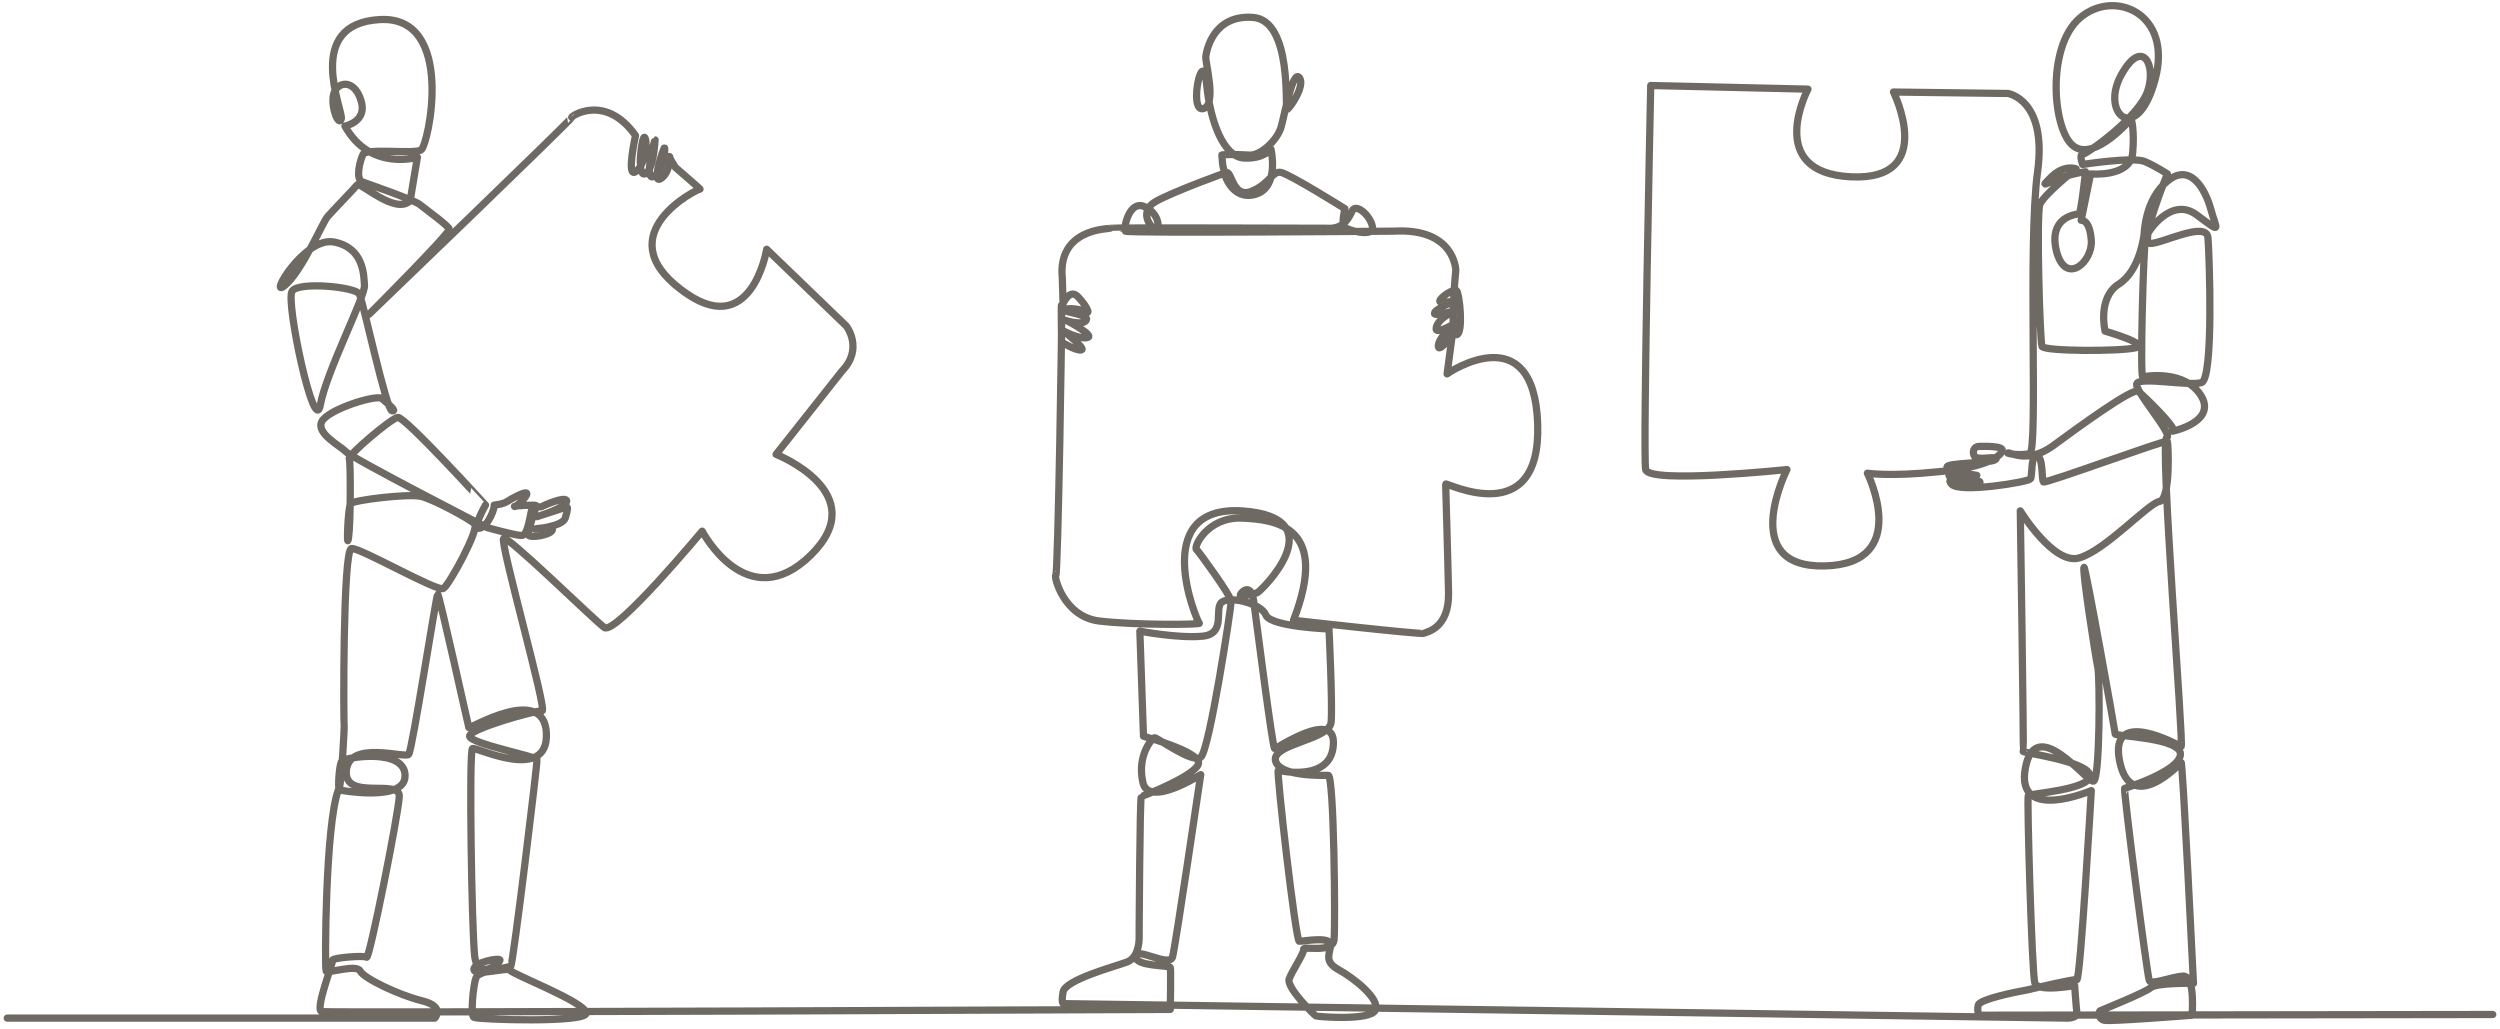 <svg xmlns="http://www.w3.org/2000/svg" width="345" height="142" fill="none"><path stroke="#6E6962" stroke-linecap="round" stroke-linejoin="round" stroke-miterlimit="1" stroke-width="1" d="M344 140l-70.9.1s-.3-.6-.1-1.4c.2-.8 5.1-1.8 6.8-2.1 1.7-.4 6.3-1.5 6.8-1.4s2-26.1 2-26.1-10.5 4.5-9.1-3.1c1.4-7.6 8.5 2 9.4 1.8.9-.2.9-14.3.6-15.7-.3-1.3-2.2-13.6-1.9-13.8.2-.2 4.3 22.7 4.3 23s9.1.5 9 2.8c-.1 2.3-7.4 4.6-7.7 4.7-.2.1 3.1 25.8 3.4 26.5.2.7 3-.5 4.7-.6 1.7 0 1.2 5.4 1.2 5.4s-11.3.9-12.1.7c-.9-.2-.8-1.1-.6-1.3.2-.1 6.2-2.5 7-3.2.8-.7 5.9-.6 5.9-.6s-1.5-30.8-1.7-30.5-7 7.4-8.5-.2 8.2-2.1 8.5-2c.4.1-3-42.2-2-42.6s-4.7-6.7-4.1-7.5c.6-.9 7.2.4 8.9-.1s1.1-17.5.9-20c-.2-2.4-6.5.9-8 .8s2.4-9.6 2.4-9.6-1.5-1-3.1-1.7c-1.6-.7-8.6.4-8.6.4s-.5-1.4 0-1.4 7.8-5.1 9-8.8c1.2-3.6-.8-7.4-3.7-2.1-2.9 5.3 2.2 9.8 4.7.6S291.7-1.6 287 2.5s-3.7 15.7-.8 17.7c2.9 2.1 7.9-3.8 7.9-3.8s.5 1.5.2 4.8c-.4 3.3-5.8 2.8-5.8 2.8l-1.3 6.4s1.2-.2 1.4 2.8c.2 2.9-3.5 6.3-4.8 1.5-1.2-4.9 2.8-5.1 3.1-5.2.3-.1.9-5.8.9-5.8-4.4.6-6.9 2.9-4.9.9 1.9-2 3.6-1.3 3.6-1.3s-4.4 3.5-5 4.9c-.5 1.4 0 18.9.3 19.6.3.7 10.8.7 12.9.2s-4.2-2.3-4.2-2.3-1.1-4.6 1.9-6.5 3.5-7 3.5-7 .1-4.7 3.2-7.2c3.1-2.6 5.2 1 6 3.9.8 2.9 1.6 3.4-1.9.8-3.5-2.7-6.8 2.2-7.1 3.1-.3.9-.8 19.3-.4 19.2.5-.1 5.9-1 8.1 2.7 2.2 3.8-4.9 5-4 4.8 1-.1-4-4.9-4.7-5.5s-8.5 5.1-11.9 7.6c-3.4 2.4-5.8.8-6.1.9s1.8.4 3 .1c1.2-.3-.3-29.1 1.1-39 1.3-9.9-4.1-10.7-4.1-10.7l-15.8-.2s6.1 12.3-5.9 11.7-5.9-12.1-5.9-12.1l-21.7-.5s-1.1 51-.7 53 19.5 0 19.5 0-6.9 13.6 5.2 13.3 5.9-12.8 5.9-12.8 3 .5 9.8-.2c6.8-.6 8.6-2.2 8.8-2.9s-2.5-.6-3.2-.6c-.7 0-1 .8-.6 1.4s3.6-.2 2.9.4c-.6.6-7 .4-6.7 1.1.4.6 4.1 1.1 4.1 1.1s-4.3-.8-3.8.1c.4 1 5.4.5 4 .9s-4.8-1.1-3.7.2c1.1 1.3 10.6-.3 10.9-.7.3-.4 0-3.3.9-3.2.9.2.6 3.3.9 3.6.2.3 17-5.9 17.1-5.6.1.2.5 8-1.1 8.3S290.5 76 286.9 77c-3.5 1-8.1-6.5-8.1-6.5s.5 33 .4 33.2c0 .2 9.3 1.4 9.2 3.4-.1 1.9-8.3 2.4-8.5 2.7-.2.3.5 24.4.9 25.8.3 1.4 5.5.4 5.5.4s.2 2.9.3 3.7c.2.8-1.3.8-1.3.8l-138.5-2s-.4.2-.1-1.6c.3-1.7 7.1-3.5 8.7-4.1 1.6-.5 1.8-2.6 1.8-3.3 0-.7.1-19.6.3-19.6.2 0 7.8-3 7.9-4.6.1-1.6-7.6-3.7-7.6-3.7l-.5-14.5s5.2 1 8.6.7c3.4-.3 1.6-3.8 2.7-4.7 1.2-.9 5.5.2 6.1 1.8.7 1.6 8.7 1.9 8.7 1.9s.5 10.3.3 12.8c-.1 2.5-8 3-7.7 5.3.4 2.3 6.5 2.1 7.3 2.1s1 20.8.8 22.7-4.3.8-4.2 1.3-1.6 3-2 4.1c-.4 1.2 3.5 5 3.7 5.1s7.5.7 8.2-.8c.7-1.5-2.9-4.4-5.1-5.6s-1-2.4-1.1-3.5c-.1-1.1-3.7-.4-4.3-.4-.5 0-3.2-23.7-2.9-23.6.3.1 7.3 1.6 7.6-3.5.4-5.1-7.8.5-8.1.5-.3-.1-2.5-17.5-2.9-20.4s-2.1-.8-1.8-.7 1.7-.2 2.3-.4c.5-.2 10.9-10.4-2.1-11.3-13-.8-6.2 15.3-5.9 15.5.4.2-8.8.3-13.8-.3s-6.3-6.3-6-6.3.9-36.4.8-37.2 0 5 0 5 1.9 1.2 2.7 1.1c.8-.1-2.3-2.5-2.4-2.6-.1-.1 1.9 1.1 3.2.9 1.3-.2-2.8-2.4-2.9-2.4-.2 0 2.3.8 2.8 0s-3-1.1-3-1.4 1.8-.3 2.8.2c1 .6.1-1-1-2.1s-2 1-2 1l-.1-3.5c-.7-6.9 6.4-6.8 6.6-6.9.1-.1 28.7 0 30.5 0 1.7-.1 2.4-1.3 2.9-2.4s2.5.6 2.8 2.2c.3 1.5-3.5.5-3.9 0s.1-2.5.1-2.5-7.5-4.7-8.8-5c-1.2-.3-1.6 1.6-4.1 2.6s-2.7-2.6-3.4-2.6-.6-2.2-.7-2.4c0-.1 2.2-.1 3.8 0s3.9-2.1 4.4-3.9 1.6-7.9 2.5-6.8-1.4 4.4-1.7 4.4c-.3.1.8-12.3-4.7-12.7-5.5-.4-6.4 4.6-6.5 5.4s1.6 6.8-.4 7.2 0-8.9.5-3.5 2.4 10.1 5.1 10.3c2.7.2 3.8-1.2 3.8-1.2s1.2 5.2-2.1 6.2-4.4-2.9-4.3-2.9c.2-.1-7 2.5-9.5 3.9-2.5 1.4-.6 3.8 0 3.8.6.1.5-2.2-1.6-3.1s-2.9 3.1-2.6 3.4 37 0 37 0c8.5-.5 8.6 5.4 8.6 5.4s-.9 9.2.1 8.9c1-.2.4-5.8 0-6.1-.4-.3-2.2.9-2.3 1.4-.2.5 2.2 0 2.2 0s-2.4.9-2.9 1.6c-.5.8 3-.3 3-.3s-2.5 1-2.8 2.4c-.3 1.3 3.1-.9 3.1-.9s-2.6 1.9-2.8 3.3c-.2 1.4 1.9-1.3 1.9-1.3l-.7 5.3c.2-.2 12-8.1 12.5 6.9.5 14.9-12.7 8-12.7 8.3s.3 10 .4 15-3.1 5.4-3.4 5.6-18-1.8-18-1.8c5-12.9-2.3-13.9-7.1-14.1s-6.7 4-6.3 4.3c.3.3 4.8 6.4 4.8 7.2s-3 20.6-4.2 21.5c-1.2.9-6.1-2.8-6.4-2.7-.3.1-2.4 2.4-1.6 6.1.7 3.7 8-1 8-1s-3.5 23.8-3.9 25.2c-.5 1.4-5.1-1.5-5.1-.1s4.7 1.2 4.8 1.5 0 5.8 0 5.8-116.1.5-117.1.3 1.6-6.8 1.5-7.1c-.1-.3 4.3-.7 4.7-.4.4.2 4.4-19.8 4.5-22.2.1-2.5-7.7.7-7.3-3.6.4-4.2 8.1-1.6 8.6-2.2s3.8-22 4-22.1c.2-.1 4.2 18.1 4.3 18.4 0 .3 10.4-6.1 10.7.8.3 6.9-9.8 1.8-10.2 2.1-.5.3-.1 25 .3 28.6s3.5 1 3.5.6c0-.4-3.7.3-3.6 1.3s4.8-.4 5 .1 10.4 4.4 10.5 5.9c.1 1.4-15 .9-15.5.6-.5-.2-.1-4.5.3-5.5.4-1 4.5-1.3 4.8-1.6s3.7-28.1 3.6-28.5-9.2-2.2-9.3-3.2 9.2-3.6 10-3.5-5.9-23.4-5.3-23.8c.6-.4 12.4 11.2 13.9 12.3 1.5 1.1 13.5-13.3 13.5-13.3s6.2 11.9 15 3.3c8.7-8.6-4.8-13.9-4.8-13.9l9.1-11.5c3-3.1.6-6.2.6-6.2l-11-10.6s-2.1 13.1-11.9 5.5C83.8 32.2 96.4 26 96.6 26.1c.2.1-3.4-3-3.4-3s-1-1.6-.8-1.5-.1 2.5-1.3 3.1c-1.2.6.5-4.4.6-4.3.2.1-.4 3.7-1.6 4-1.2.3.2-5.1.3-5.1 0 0-.2 4.3-1.4 4.7s-.4-5.7 0-5 0 3.9-1.3 4.7c-1.3.9 0-5 0-5-4.2-5.9-9-2.6-8.8-2.5.2.1-28 27.2-28 27.2S62.2 32.1 62 31.6s-3.1-2.6-4.1-3.4c-1-.7-6.8-2.7-7.9-3.1-1-.4-.3-3 .1-3.8.4-.9 7 0 8-.6 1-.5 4.9-18.6-5.7-18-10.6.6-5 12.6-5.3 13.7-.3 1.1-1.4-1.3-1.1-3.2s2.8-2.5 3.8.6c1 3-2.2 3.6-2.2 3.6 3.5 6.3 10 4.3 10 4.3l-1 6c-2 2-6.9-2.6-7.3-2.2-.3.4-3.4 3.6-4.1 4.4-.7.8-3.5 7.5-5.9 9.5-2.4 2 2.7-6.8 6.8-6s4.1 4.5 4.2 6-5.3 12-6.1 16.5-4.8-14.3-3.9-15.7c.8-1.4 8.9-.6 9.3.4.5 1 3.7 16 4.5 16.1.8.1-.7-1.1-1.4-1.7-.7-.6-7.5 1.5-8.3 3.2-.8 1.6 2.5 3.3 3.3 4.1.8.9 19.5 10.5 19.5 10.5s3.9 1.1 4.8 1.1 1.2-3.2 1.4-3.6 1.2-.3 1.4-.4c.1-.1 3.5-1.6 3.4-.7-.1.9-4.1 2.1-4.1 2.1s3.7-1.2 4-1.3c.3-.1.3.2-.1 1.5-.4 1.2-4.2 1.5-4.2 1.5s2.8-.5 2.4.2c-.4.7-3.2 1.1-3.3.6-.1-.5 1.1-3.8 1.1-4 .1-.2-3.2 0-3 .1.2.1 1.8-1.4 1.7-1.8-.1-.4-2.1.7-2.7 1.1s-1.8.5-1.8.5c.1.4-.8 2.9-2 3.2s.8-3.2.8-3.2S55.9 57.5 54.9 57.6c-.9.1-7 5.3-6.7 5.7.2.4.2 8.9-.1 10.9-.3 2.1-.1-4.3.3-4.7.4-.5 8-1.4 9.7-1 1.7.4 6.7 3.1 7.4 3.8s-3.5 8.4-4.3 8.9c-.7.6-11.6-5.7-12.7-5.5-1.2.2-1.1 24.2-1 24.6 0 .4-.3 6.4-.6 8.1-.3 1.8-.2-2.9.3-3.4.6-.5 8.6-1.8 8.7 2 .1 3.8-9.2 2-9.2 2-1.8 4.7-1.9 24.6-1.7 25s4.2-1 4.7 0 5.3 3.3 8.5 4.1c3.3.8 1.8 2.4 1.8 2.4H1"/><style> @media (prefers-color-scheme: dark) { path { stroke: #D4CEC6; } } </style></svg>
